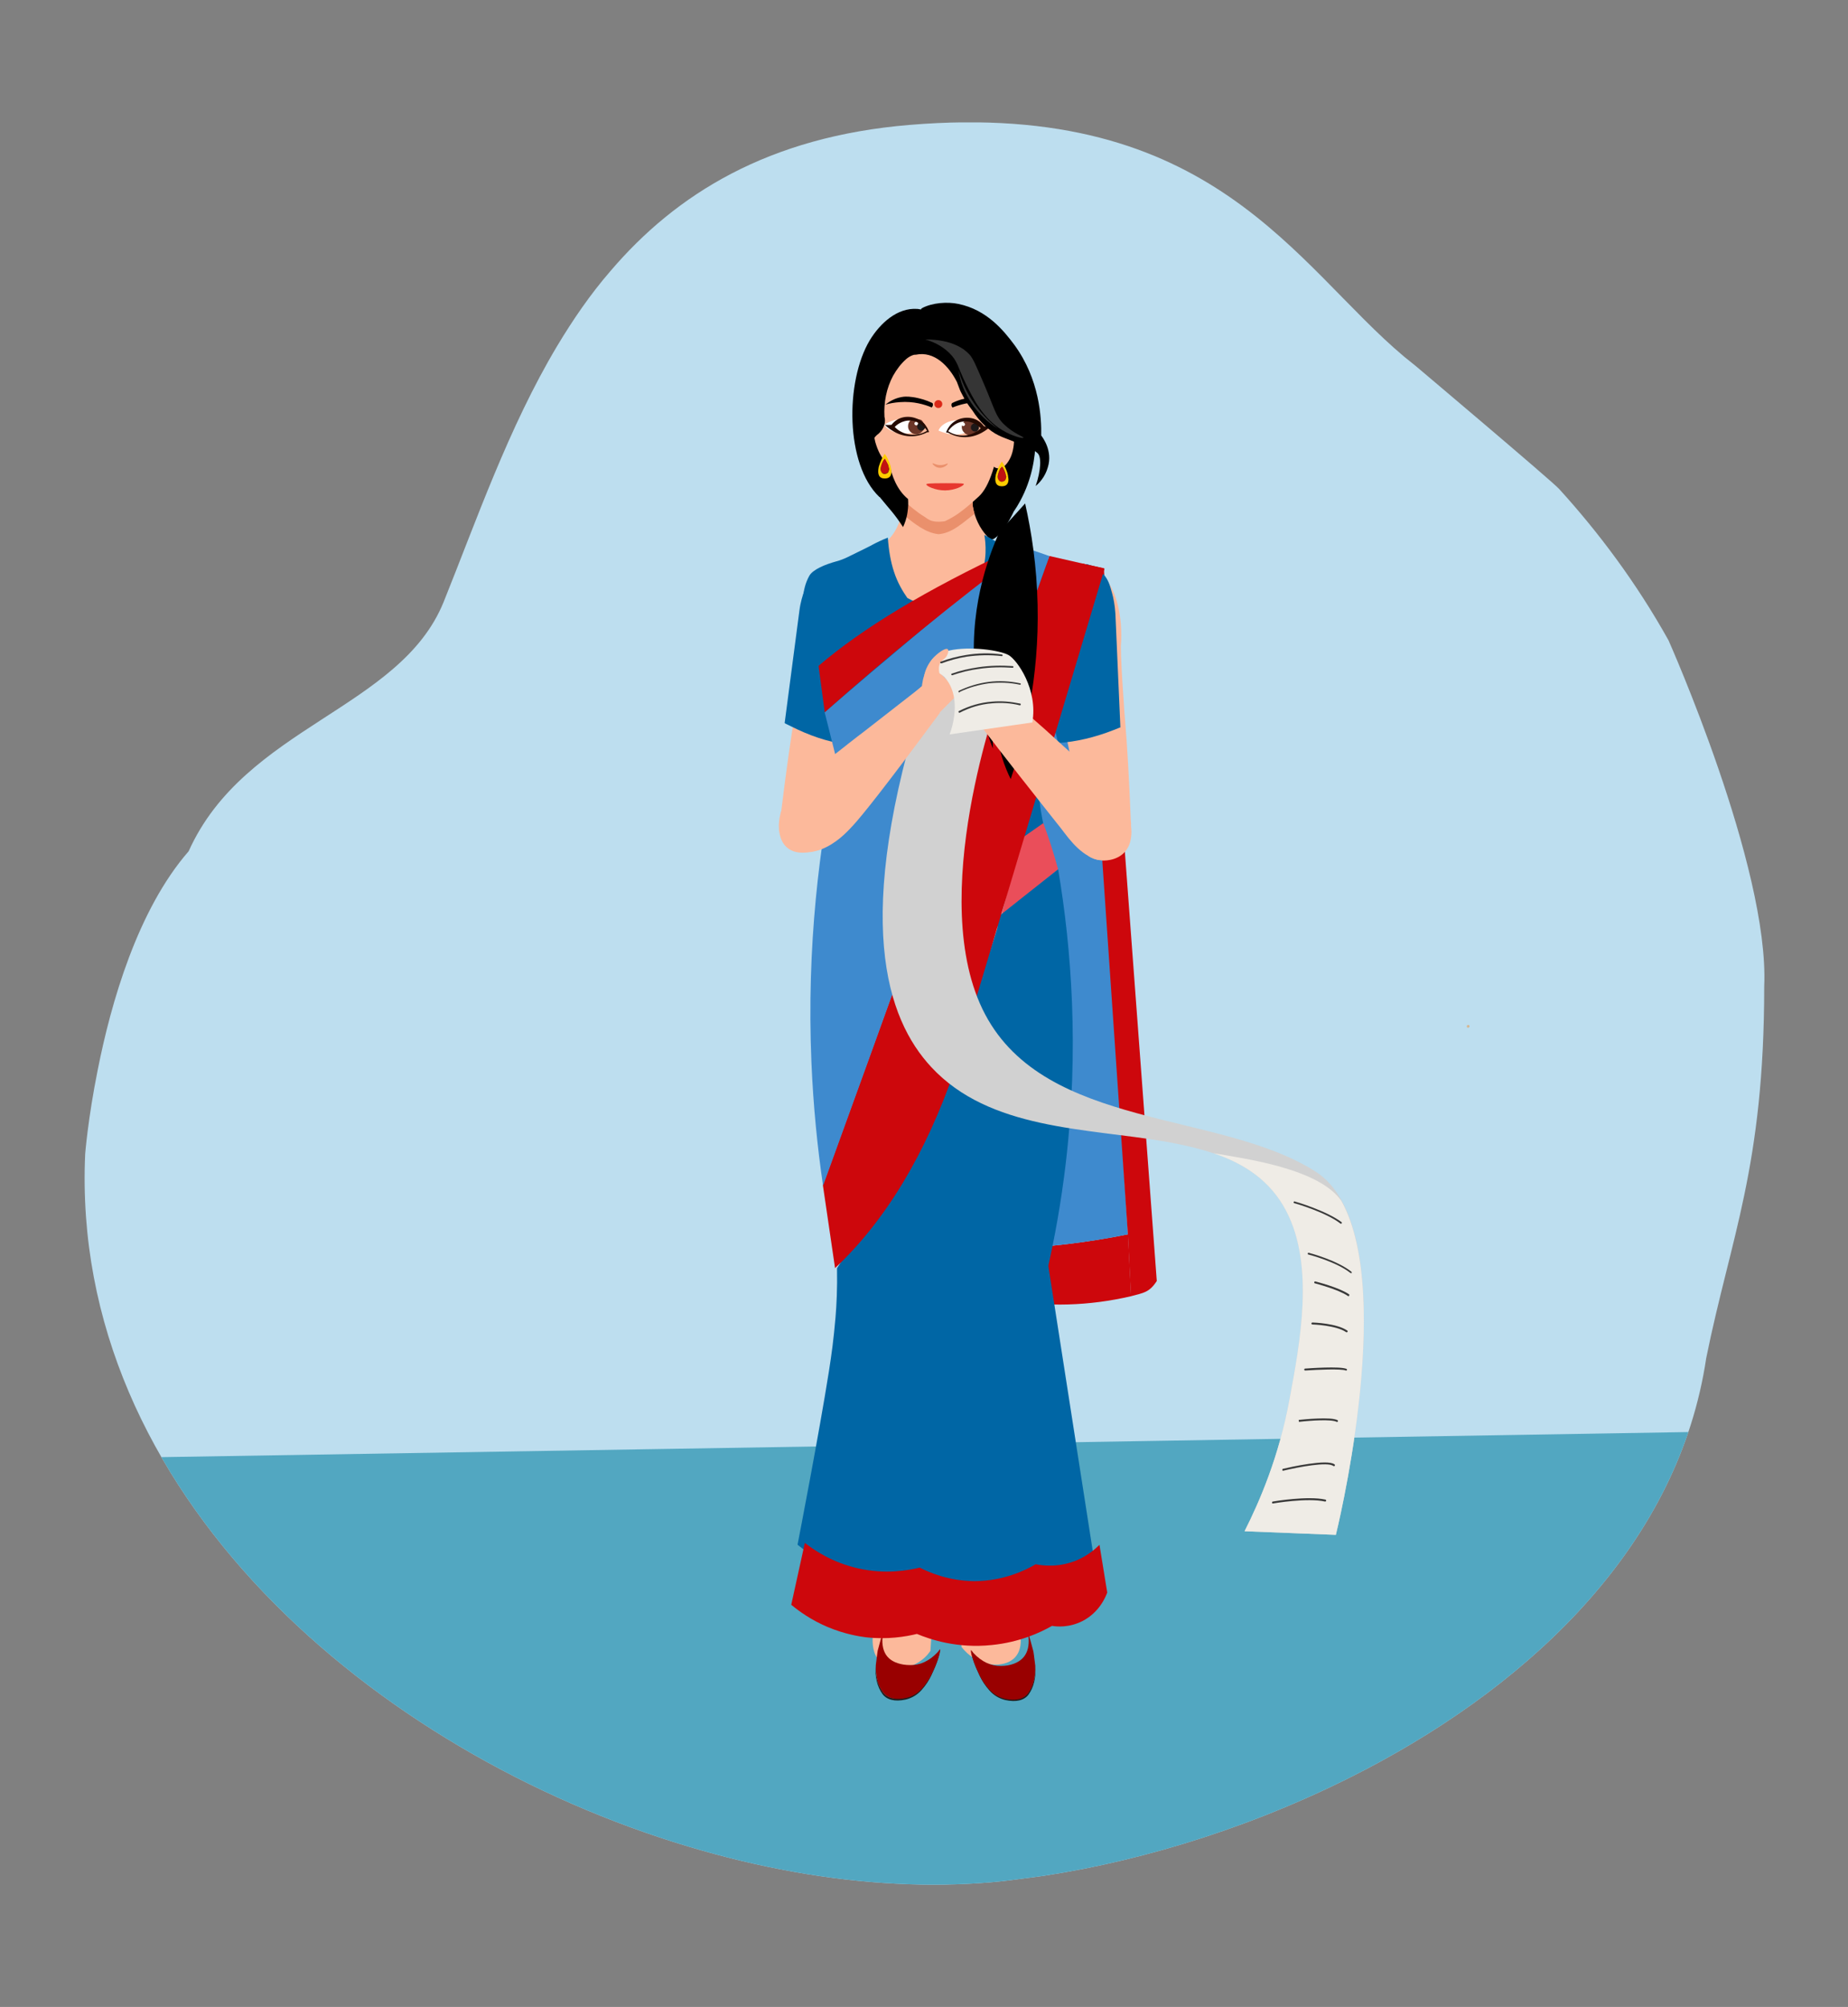 <?xml version="1.0" encoding="utf-8"?>
<!-- Generator: Adobe Illustrator 26.0.1, SVG Export Plug-In . SVG Version: 6.00 Build 0)  -->
<svg version="1.1" id="Layer_1" xmlns="http://www.w3.org/2000/svg" xmlns:xlink="http://www.w3.org/1999/xlink" x="0px" y="0px"
	 viewBox="0 0 666.1 723.1" style="enable-background:new 0 0 666.1 723.1;" xml:space="preserve">
<rect x="0" y="0" width="666.1" height="723.1" fill="#808080" stroke="none"/>
<style type="text/css">
	.st0{clip-path:url(#SVGID_00000147194140288811175040000014241356138199980191_);}
	.st1{fill:#BDDEEF;}
	.st2{fill:#D5B792;}
	.st3{clip-path:url(#SVGID_00000147194140288811175040000014241356138199980191_);fill:#52A7C1;}
	.st4{fill:#FCB99B;}
	.st5{fill:#0066A5;}
	.st6{fill:#CD070C;}
	.st7{fill:#3E8ACE;}
	.st8{fill:#1E1E1E;}
	.st9{fill:#990000;}
	.st10{fill:#526672;}
	.st11{fill:#5E271B;}
	.st12{fill:#EA906C;}
	.st13{fill:#FFFFFF;}
	.st14{fill:#6B3628;}
	.st15{fill:#1D1818;}
	.st16{fill:#250A01;}
	.st17{fill:#EF865F;}
	.st18{fill:#531CBF;}
	.st19{fill:#EA4E5A;}
	.st20{fill:#EE252A;}
	.st21{fill:#353535;}
	.st22{fill:#DB2818;}
	.st23{fill:#C21111;}
	.st24{fill:#FFCC00;}
	.st25{fill:#E7372E;}
	.st26{fill:#D1D1D1;}
	.st27{fill:#EFECE6;}
	.st28{fill:#383838;}
</style>
<g>
	<g>
		<defs>
			<path id="SVGID_1_" d="M601.4,230.7c-11.6-20.8-25.3-39-39.4-54.5c-2.6-2.9-51.8-44.4-51.8-44.4c-1.4-1.1-2.7-2.2-4.1-3.3
				C466.9,95.6,437.1,35.9,327.9,45C277,49.2,243.7,69.9,220,97.7c-7.2,8.3-13.5,17.5-19.2,27c-17.5,29.3-29.1,62.9-40.9,92.2
				c-15.7,38.7-71.7,44.8-91.9,89.8c-18.4,21.1-28,54.6-32.8,78.9c-3.5,17.4-4.5,30.2-4.5,30.2c-5.5,122.1,104.2,215.6,217.4,249.5
				c25.3,7.6,50.8,12.2,75.2,13.4c11.5,0.6,22.8,0.4,33.7-0.5c2.2-0.2,4.4-0.4,6.7-0.7c1.5-0.2,3.1-0.4,4.6-0.6
				c1.3-0.2,2.6-0.3,3.9-0.5c0.7-0.1,1.4-0.2,2.2-0.3c0.7-0.1,1.4-0.2,2.1-0.3c36.7-5.6,77.7-18.4,115.4-38.1
				c0.2-0.1,0.4-0.2,0.6-0.3c60.8-31.9,112.6-81.6,122.5-148.1c8.8-43.5,20.9-68.9,20.9-133.9C637.8,312.3,601.4,230.7,601.4,230.7z
				"/>
		</defs>
		<clipPath id="SVGID_00000171679425492566146790000001574028021474659006_">
			<use xlink:href="#SVGID_1_"  style="overflow:visible;"/>
		</clipPath>
		<g style="clip-path:url(#SVGID_00000171679425492566146790000001574028021474659006_);">
			<rect x="-113.9" y="44.1" class="st1" width="874.8" height="690.2"/>
			<g>
				<path class="st2" d="M529.7,369.8c0-0.3-0.2-0.5-0.5-0.5c-0.3,0-0.5,0.2-0.5,0.5s0.2,0.5,0.5,0.5
					C529.5,370.2,529.7,370,529.7,369.8z"/>
			</g>
		</g>
		<path style="clip-path:url(#SVGID_00000171679425492566146790000001574028021474659006_);fill:#52A7C1;" d="M630.8,515.6
			c-198.9,3.3-397.9,6.6-596.8,9.8c18.5,31.6,58.9,90.7,132.8,132.8c22.7,13,161.7,88.7,306.6,21.3
			C574.3,632.6,618.1,544.1,630.8,515.6z"/>
	</g>
	<g>
		<g>
			<path class="st4" d="M316.7,235.2l-1.6,5.3l0.2-0.6l-1,2.9c0-0.1,0.1-0.2,0.1-0.3l-1.5,5.2c-0.3,0.8-0.5,1.5-0.8,2.3
				c-0.4,1.1-1.3,3.8-2.8,8l-2.7,9.1l-9.5,31.9c-0.6,2.2-1,4.6-1.3,7c-1.5,0.5-3,0.9-4.7,1c-0.3,0-0.7,0.1-1.1,0.1l-6.3-8.1
				c-0.7-0.2-1.3-0.4-1.9-0.6c-0.5,0.9-0.8,1.3-0.9,1.2c-0.1-0.1-0.1-0.3-0.1-0.7c0,0,0,0,0,0c0.1-0.8,0.3-2.4,0.6-4.7
				c0.1-1,0.2-1.9,0.3-2.8c1.7-13.8,3.3-25,4.7-33.6c0.3-1.9,0.6-3.7,0.8-5.4c1.5-9.6,2.4-16.6,2.8-20.7c0-2.3,0.2-5,0.6-8
				c1.8-9.9,5.5-16.3,11.2-19c-1.1,2.8-0.8,5.8,1,8.9c0.8,1.4,0.7,1.4-0.2-0.2c1.2,3,4.5,6.7,9.8,11c1.7,1.5,3.1,2.5,4.1,3.2l0,0
				C317.3,229.8,317.3,232.2,316.7,235.2z"/>
			<g transform="matrix( -1.17, 0.607, 0.615, 1.143, 5173.75,644.15) ">
				<g transform="matrix( 1, 0, 0, 1, 0,0) ">
					<g>
						<g id="Symbol_1g_0_Layer0_0_FILL_00000057109628941080261120000005463913486269023935_">
							<path class="st5" d="M3112-2023.7c-1.4-2-2.8-3.4-3.9-4.4c-1.7-1.5-2.8-2.5-4.5-3.1c-2.2-0.7-4.3-0.3-5.6,0.1
								c-1.1,4.1-2.1,8.1-3.2,12.2c-0.2,1.2-0.3,1.9-0.2,1.9c-0.2,4.2-0.3,7.3-0.2,9.3l23.9,22.7c4-2.9,7.5-6.7,10.7-11.3
								c0.7-1,1.1-1.5,1.1-1.6L3112-2023.7z"/>
						</g>
					</g>
				</g>
			</g>
			<g transform="matrix( 0.338, 0, 0, 0.338, 5280.4,571.5) ">
				<g transform="matrix( 1, 0, 0, 1, 0,0) ">
					<g>
						<g id="Seragu_0_Layer0_0_FILL_00000023270344867141432240000007265865794341680019_">
							<path class="st6" d="M-14549.1-359.6l-1.3,54.4c44.7,7.8,89.4,6.5,134.1-3.9l-3.3-66
								C-14462.8-366.4-14506-361.2-14549.1-359.6z"/>
							<path class="st7" d="M-14465-1088.1c-19.1-4.4-39.7-7.4-62-9l-22.1,737.6c43.1-1.7,86.3-6.8,129.5-15.5L-14465-1088.1z"/>
							<path class="st6" d="M-14468.7-1090.2c16.3,238.4,32.7,476.8,49,715.1l3.3,66c13.4-3.6,19.5-3.9,27.5-16.2
								c-18.8-253.3-37.6-506.5-56.5-759.8C-14453.1-1086.8-14460.9-1088.5-14468.7-1090.2z"/>
						</g>
					</g>
				</g>
			</g>
			<path class="st4" d="M406.7,300.2c-0.6,0.1-1.2,0.3-1.9,0.4l-8.5,9.3c-1.4-0.2-2.8-0.7-4-1.5c0-3.1-0.3-6.1-0.8-9l-6-28.5
				l-2.8-13.4c-1.1-4.3-1.8-7.1-2.1-8.2c-0.2-0.8-0.4-1.6-0.6-2.4l-1.1-5.3c0,0.1,0.1,0.2,0.1,0.3l-0.7-3l0.2,0.6l-1.2-5.4
				c-0.3-3-0.2-5.4,0.6-7.4l0,0c1.1-0.6,2.5-1.6,4.4-2.9c5.6-3.9,9.2-7.3,10.6-10.2c-1,1.5-1.1,1.6-0.2,0.2c2-3,2.6-5.9,1.7-8.8
				c5.4,3.1,8.7,9.7,9.6,19.8c0.2,3.1,0.2,5.7,0,8c0,4.2,0.4,11.1,1.1,20.9c0.1,1.7,0.2,3.6,0.4,5.5c0.8,9.3,1.5,21.6,2.1,36.7
				l0,0.3C407.8,301.5,407.8,302.8,406.7,300.2z"/>
			<g transform="matrix( -1.17, 0.607, 0.615, 1.143, 5173.75,644.15) ">
				<g transform="matrix( 1, 0, 0, 1, 0,0) ">
					<g>
						<g id="Symbol_1g_0_Layer0_0_FILL_00000159451290585153898700000006348321512762626229_">
							<path class="st5" d="M3036.3-1982.5c-1-2.2-1.6-4.2-1.9-5.6c-0.5-2.2-0.8-3.7-0.4-5.5c0.5-2.3,1.8-3.9,2.8-4.9
								c4,1.1,8.1,2.1,12.1,3.2c1.2,0.4,1.8,0.7,1.8,0.8c3.7,1.8,6.5,3.3,8.2,4.4l7.9,32.1c-4.5,2-9.5,3.3-15.1,3.9
								c-1.2,0.1-1.9,0.2-1.9,0.2L3036.3-1982.5z"/>
						</g>
					</g>
				</g>
			</g>
			<g transform="matrix( 0.338, 0, 0, 0.338, 3290.05,391.6) ">
				<g>
					<g id="Layer4_0_MEMBER_3_FILL_00000072973777465638575080000006006975859676845745_">
						<path class="st4" d="M-8780.5,520.9v7.4c-1.6,4.8-3.7,9.5-6.2,14.2c-4,9.7-7.3,17.8-10,24.2c-2,4.2-3.6,8.4-5,12.7
							c-0.5,1-0.9,2-1.2,3.1c0,0.6,0,1.2-0.1,1.8c-0.6,4.4-1,16.8,4.7,24.8c7.7,10.9,24.6,10,27.4,9.8c14-1.1,23.1-10.3,25.8-13.3
							c1.5-1.7,2.6-3.3,3.4-4.4c0.3-3.5,0.6-7.9,0.9-12.9c0.2-4,0.7-11.9,0.6-21.9c-0.1-9.2-0.4-18.1-0.8-26.7
							c-0.2-6.3-0.4-9.9-0.4-11v-0.1h-0.1c0.2-2.9,0.2-5.9,0.1-9C-8749,508.9-8762,509.3-8780.5,520.9z"/>
					</g>
				</g>
			</g>
			<g transform="matrix( 1.206, 0.153, -0.153, 1.206, 5202.45,1176.9) ">
				<g transform="matrix( 1, 0, 0, 1, 0,0) ">
					<g>
						<g id="Duplicate_Items_Folder_1s1hoe_lft_0_Layer0_0_FILL_00000036240121617390882400000015708322180587641499_">
							<path class="st8" d="M-4044.5,43.4c1.5,1.5,3.9,1.8,7,0.7c1.8-0.7,3.2-1.8,4.3-3.4c1.1-1.6,1.8-3.1,2.3-4.6
								c1.1-3.3,1.6-5.8,1.6-7.5c-0.1,1.7-0.6,4-1.6,6.9c-0.5,1.5-1.3,3-2.3,4.6c-1.1,1.6-2.5,2.7-4.3,3.4c-3.1,1.1-5.5,0.9-7-0.7
								c-1.8-2-2.9-4.6-3.2-7.9C-4047.5,38.5-4046.4,41.4-4044.5,43.4z"/>
							<path class="st9" d="M-4046.7,25.4l-0.1,0c-0.2,1.1-0.4,2.7-0.7,4.8c-0.1,0.5-0.1,1.1-0.1,1.7c0,0.5,0,1,0,1.6l0,1.5
								c0.3,3.3,1.3,6,3.2,7.9c1.5,1.5,3.9,1.8,7,0.7c1.8-0.7,3.2-1.8,4.3-3.4c1.1-1.6,1.8-3.1,2.3-4.6c1-2.9,1.5-5.2,1.6-6.9
								c0-0.2,0-0.5-0.1-0.7c-0.2,0.3-0.4,0.7-0.6,1c-2.1,2.9-4.7,4.5-7.6,4.8c-0.7,0.1-1.4,0.1-2,0.1
								C-4044.5,33.7-4046.8,30.9-4046.7,25.4z"/>
							<path class="st10" d="M-4046.7,25.4c0-0.1,0-0.3,0-0.4c0,0.1-0.1,0.2-0.1,0.4L-4046.7,25.4z"/>
						</g>
					</g>
				</g>
			</g>
			<g transform="matrix( 0.338, 0, 0, 0.338, 3216.95,391.6) ">
				<g>
					<g id="Layer4_0_MEMBER_4_MEMBER_0_FILL_00000170966121894151644780000015951556658803862413_">
						<path class="st4" d="M-8493,524.7v0.1c0,1.1-0.1,4.7-0.4,11c-0.5,8.6-0.8,17.5-0.8,26.7c-0.1,9.2,0.1,16.5,0.6,21.9
							c0.6,5.3,0.8,8.2,0.8,8.6c0.2,0.6,0.3,1.3,0.4,2.1c0.1,0.1,0.1,0.1,0.1,0.2c0,0.2,0,0.5,0,0.7c0,0.3,0,0.6,0,1
							c0.3,0.4,0.7,0.8,1,1.2c0,0,0.9,1.1,1.8,2.1c16.5,18,36.8,15.5,36.8,15.5c4-0.5,12.5-1.6,18.3-8.6c6.2-7.5,5.3-17.2,5.2-19.4
							c-0.4-3.9-1.5-7.1-2.4-9.2c-0.3-1-0.7-2.1-1.2-3.1c-1.4-4.3-3.1-8.5-5-12.7c-2.7-6.4-6-14.5-10-24.2
							c-2.5-4.6-4.6-9.4-6.2-14.2V517c-18.5-11.6-31.5-12-38.9-1.4c0,1.5,0,3,0,4.6C-8493,521.8-8493,523.2-8493,524.7z"/>
					</g>
				</g>
			</g>
			<g transform="matrix( -1.206, 0.153, 0.153, 1.206, 5292.25,1175.25) ">
				<g transform="matrix( 1, 0, 0, 1, 0,0) ">
					<g>
						<g id="Duplicate_Items_Folder_1s1hoe_lft_0_Layer0_0_FILL_00000093136144433434537940000004378972801891938225_">
							<path class="st8" d="M3957.8-970.3c1.5,1.5,3.9,1.8,7,0.7c1.8-0.7,3.2-1.8,4.3-3.4c1.1-1.6,1.8-3.1,2.3-4.6
								c1.1-3.3,1.6-5.8,1.6-7.5c-0.1,1.7-0.6,4-1.6,6.9c-0.5,1.5-1.3,3-2.3,4.6c-1.1,1.6-2.5,2.7-4.3,3.4c-3.1,1.1-5.5,0.9-7-0.7
								c-1.8-2-2.9-4.6-3.2-7.9C3954.9-975.1,3955.9-972.3,3957.8-970.3z"/>
							<path class="st9" d="M3955.6-988.2l-0.1,0c-0.2,1.1-0.4,2.7-0.7,4.8c-0.1,0.5-0.1,1.1-0.1,1.7c0,0.5,0,1,0,1.6l0,1.5
								c0.3,3.3,1.3,6,3.2,7.9c1.5,1.5,3.9,1.8,7,0.7c1.8-0.7,3.2-1.8,4.3-3.4c1.1-1.6,1.8-3.1,2.3-4.6c1-2.9,1.5-5.2,1.6-6.9
								c0-0.2,0-0.5-0.1-0.7c-0.2,0.3-0.4,0.7-0.6,1c-2.1,2.9-4.7,4.5-7.6,4.8c-0.7,0.1-1.4,0.1-2,0.1
								C3957.9-980,3955.5-982.8,3955.6-988.2z"/>
							<path class="st10" d="M3955.6-988.2c0-0.1,0-0.3,0-0.4c0,0.1-0.1,0.2-0.1,0.4L3955.6-988.2z"/>
						</g>
					</g>
				</g>
			</g>
			<g transform="matrix( 0.338, 0, 0, 0.338, 3216.95,391.6) ">
				<g transform="matrix( 2.961, 0, 0, 2.961, -9524.95,-1159.45) ">
					<path class="st11" d="M-8401.3-128.8c-0.1,0-0.1,0-0.1-0.1l0-0.5c0-0.1,0-0.1,0.1-0.1h0c0.1,0,0.1,0,0.1,0.1l0,0.5
						C-8401.2-128.8-8401.2-128.8-8401.3-128.8L-8401.3-128.8z"/>
				</g>
			</g>
			<g transform="matrix( 1.429, 0.023, -0.023, 1.429, 5228.6,548.25) ">
				<g transform="matrix( 0.22, 0, 0, 0.22, -228.9,-225.1) ">
					<g>
						<g id="Duplicate_Items_Folder_1c2h_hair_ul_0_Layer0_0_MEMBER_0_FILL_00000168796459214597452800000016800851481342990745_">
							<path d="M-14443.4,114.8C-14443.4,114.8-14443.4,114.7-14443.4,114.8C-14443.4,114.7-14443.4,114.7-14443.4,114.8
								c2.6-3.9,5.1-8.1,7.4-12.6c13-25.1,16.2-49.7,16.4-68.2c0.1-3.5,0.2-38.4-24.7-57.4c-13.7-10.5-31.2-13.2-32.3-13.4
								c-11.9-1.6-23.7-0.6-35.3,3.2c-9.7,3.2-18.6,7.9-26.7,14.4c-0.6,0.5-1.2,1-1.8,1.5c-2.1,2-4.2,4.2-6.2,6.4
								c-11.4,12.6-20,26.6-25.6,42.2c-5.7,15.6-8.1,31.8-7.4,48.8c0.7,17,4.6,33,11.5,48c4.5,9.7,10,17.9,16.5,24.4
								c7.5,7.5,15.8,12.1,24.8,13.8c8.4,1.6,17.3,0.7,26.8-2.8c9.5-3.5,11.4-9.1,24.1-13.9c8.2-3.1,7.5-1.1,10.9-3.3
								C-14453.6,138.5-14443.4,114.8-14443.4,114.8z"/>
						</g>
					</g>
				</g>
			</g>
			<g transform="matrix( 0.338, 0, 0, 0.338, 3216.95,368.4) ">
				<g>
					<g id="Layer4_0_MEMBER_6_FILL_00000182491499225209193570000007446585603313205661_">
						<path class="st4" d="M-8383.3-456.9c-14.9,8.3-36.1,18.4-62.8,25.6c-46.2,12.5-83.9,9.9-98.3,8.4
							c-45.9-4.6-80.9-20.2-101.4-31.4c0.9-7.4,2.8-14.2,5.8-20.3c0.6-1,1.1-1.9,1.6-2.8c3.6-5.8,11-10.4,22.1-13.9
							c2.2-0.7,4.6-1.4,7.1-2c0.1-0.1,0.2-0.1,0.4-0.1h0.3c0.5-0.2,8.7-4,24.4-11.4c13.4-6.4,22.5-17.6,27.1-33.6l1.3-9.6l0.4-41.5
							l74.9,1.2v37.3c0.6,3.6,1.4,7,2.5,10.2c7.3,22.7,26,38.4,56,47c0.5,0.1,1,0.3,1.5,0.5h0.4c0.1,0,0.3,0,0.4,0.1
							c15.1,3.7,24.9,9,29.2,15.9c0.5,0.9,1,1.9,1.5,2.8C-8386.2-469.2-8384.3-463.3-8383.3-456.9z"/>
						<path class="st12" d="M-8478.3-542.3c-1-3.2-1.4-5.1-2-8.7v-37.3l-74.9-1.2l-0.4,41.5l-0.7,5.3c14.9,11.7,25.5,20.6,39.6,22.2
							C-8501.8-521.8-8491.2-532.5-8478.3-542.3z"/>
					</g>
				</g>
			</g>
			<g transform="matrix( -0.36, 0, 0, 0.36, 7402.85,360) ">
				<g>
					<g id="Layer4_0_MEMBER_7_MEMBER_0_MEMBER_0_FILL_00000031206098093043648880000002275271677849694880_">
						<path class="st4" d="M19685.4-578.3c-3.3-0.6-6.6,1.2-9.7,5.2c-3.1,4-5.2,9.2-6.2,15.5c-1.1,6.3-0.8,11.8,0.8,16.7
							c1.6,4.8,4.1,7.5,7.5,8.1c3.4,0.6,6.6-1.1,9.7-5.1c3.1-4,5.3-9.2,6.3-15.5c1.1-6.3,0.8-11.8-0.8-16.7
							C19691.3-575.1,19688.8-577.8,19685.4-578.3z"/>
					</g>
				</g>
			</g>
			<g transform="matrix( 0.36, 0, 0, 0.36, 3083.15,360.9) ">
				<g>
					<g id="Layer4_0_MEMBER_7_MEMBER_1_MEMBER_0_MEMBER_0_FILL_00000139987681899753879380000017759345989452479156_">
						<path class="st4" d="M-7558.1-579.3c-3.3-0.6-6.6,1.2-9.7,5.2c-3.1,4-5.2,9.2-6.2,15.5c-1.1,6.3-0.8,11.8,0.8,16.7
							c1.6,4.8,4.1,7.5,7.5,8.1c3.4,0.6,6.6-1.1,9.7-5.1c3.1-4,5.3-9.2,6.3-15.5c1.1-6.3,0.8-11.8-0.8-16.7
							C-7552.2-576-7554.7-578.7-7558.1-579.3z"/>
					</g>
				</g>
			</g>
			<g transform="matrix( 0.338, 0, 0, 0.338, 3216.95,368.4) ">
				<g>
					<g id="Layer4_0_MEMBER_7_MEMBER_2_FILL_00000141413077391253739840000017260687647600746881_">
						<path class="st4" d="M-8560.9-738.8c-27.5,21.5-37.3,64.1-21.7,104.5c4.6,38.7,12.5,63.2,23.7,73.5
							c11.1,10.3,20.1,17.5,27,21.6c1.7,1,4.6,3.8,9.1,4.8c2.7,0.6,5.5,0.6,6.6,0.6c2.6,0,4.8-0.3,6.4-0.6c2.6-1.2,5.6-2.8,9-4.8
							c6.9-4.1,16-11.3,27.1-21.6c11.1-10.3,19.2-35,24.5-74c13.8-40.5,7.8-81.2-16.2-102.7c-12.9-11.5-28.4-15.2-32.4-16
							C-8522.7-758.8-8546.4-750.1-8560.9-738.8z"/>
					</g>
				</g>
				<g>
					<g transform="matrix( 0.338, 0, 0, 0.338, 3216.95,368.4) ">
						<g>
							<g id="Layer4_0_MEMBER_10_FILL_00000115486254604220819030000006021088262948976571_">
								<path class="st13" d="M-34838.4-2947.9c2.4,0.4,4.7,0.7,6.8,0.9c6.8,0.6,13.8,0.5,20.9-0.5c4.2-0.4,8.5-1.1,12.8-2.1
									c9.1-1.9,17.8-4.6,26-7.9c-4-11.6-13.8-21-29.4-28.1c-2.9-1.1-5.9-2.2-8.8-3.1c-10-2.9-20.1-4-30.2-3.3
									c-10.5,0.9-21.1,3.9-31.8,8.9c-7.4,3.2-12.1,6.7-14,10.3c4.8,6,11.9,11.4,21.2,16.3
									C-34856.5-2952.4-34847.6-2949.4-34838.4-2947.9z"/>
							</g>
						</g>
					</g>
					<g>
						<g transform="matrix( 1.082, -0.017, 0.017, 1.082, 5226.3,494.1) ">
							<g transform="matrix( 1, 0, 0, 1, 0,0) ">
								<g>
									<g id="Duplicate_Items_Folder_ch3eye_ball_0_Layer0_0_FILL_00000088126009880697032090000002241888206660202914_">
										<path class="st14" d="M-12696-1243.5c0,2.1-0.9,4-2.5,5.4c-1.6,1.6-3.5,2.4-5.7,2.3c-2.2,0-4-0.9-5.6-2.5
											c-1.5-1.5-2.3-3.4-2.2-5.5c0-2.2,0.8-4.1,2.4-5.7c0.8-0.7,1.6-1.3,2.5-1.7l0.3,0c2.6,0.1,5.3,0.5,7.9,1.4c0,0,0,0,0,0
											c0.2,0.1,0.3,0.3,0.5,0.5C-12696.8-1247.7-12696-1245.7-12696-1243.5z"/>
									</g>
								</g>
							</g>
							<g transform="matrix( 1.2, 0, 0, 1.2, -268.9,-88.45) ">
								<g>
									
										<g id="Duplicate_Items_Folder_ch3eye_ball_0_Layer0_0_MEMBER_0_MEMBER_0_FILL_00000129911081121323254930000006952770704950628789_">
										<path class="st15" d="M-10358.4-965.7c-1,0-1.8,0.3-2.5,0.9c-0.6,0.7-0.9,1.5-0.9,2.4s0.3,1.7,0.9,2.3
											c0.7,0.7,1.5,1.1,2.4,1.1c1,0,1.7-0.3,2.3-1c0.7-0.6,1.1-1.4,1.1-2.3c0-1-0.3-1.8-1-2.5
											C-10356.7-965.4-10357.4-965.7-10358.4-965.7z"/>
									</g>
								</g>
							</g>
							<g transform="matrix( 1.501, 0, 0, 1.501, -7.4,7.4) ">
								<g>
									
										<g id="Duplicate_Items_Folder_ch3eye_ball_0_Layer0_0_MEMBER_0_MEMBER_1_FILL_00000044175460841759648830000017329947107780688003_">
										<path class="st13" d="M-8458-834.4c0.2-0.2,0.4-0.4,0.4-0.8c0-0.3-0.1-0.6-0.3-0.8c-0.2-0.2-0.4-0.4-0.8-0.4
											c-0.3,0-0.6,0.1-0.8,0.3c-0.2,0.2-0.4,0.5-0.4,0.8c0,0.4,0.1,0.6,0.3,0.8c0.2,0.2,0.5,0.4,0.8,0.4
											C-8458.5-834-8458.2-834.1-8458-834.4z"/>
									</g>
								</g>
							</g>
						</g>
						<path class="st16" d="M-8574-637.1c2.3,2.3,13.4,12.9,29.6,12.2c6.9-0.3,12.3-2.5,15.7-4.3c1,0.3,2.2,0,1.5-1.2l0-0.1l-0.1,0
							c-0.1-0.1-0.1-0.2-0.1-0.3c-1.8-4.7-4.5-7.5-6.1-8.9c-7.2-6.4-18.7-7.9-27-3.1c-3.1,1.8-5.2,4.1-6.4,5.7c0,0-0.1,0-0.1,0
							C-8569.2-636.9-8571.6-636.8-8574-637.1z M-8563.5-634.8c0.8-0.9,7.5-7.7,17.7-6.8c11,1,16.4,10.1,16.8,10.9
							c-2,1.2-9.7,5.6-19.8,3.7C-8556.7-628.4-8561.7-632.9-8563.5-634.8z"/>
					</g>
				</g>
				<g>
					<g transform="matrix( 0.338, 0, 0, 0.338, 3216.95,368.4) ">
						<g>
							<g id="Layer4_0_MEMBER_10_FILL_00000080205460547287938600000012835497781249111957_">
								<path class="st13" d="M-34648.9-2945c-2.5,0.3-4.7,0.6-6.8,0.7c-6.8,0.4-13.8,0.1-20.9-1.1c-4.2-0.5-8.4-1.4-12.8-2.5
									c-9-2.2-17.6-5.1-25.8-8.7c4.4-11.5,14.4-20.5,30.2-27.2c2.9-1,5.9-2,8.9-2.8c10.1-2.6,20.2-3.4,30.3-2.4
									c10.4,1.2,20.9,4.5,31.5,9.9c7.3,3.5,11.9,7,13.7,10.7c-5,5.8-12.2,11-21.6,15.6
									C-34630.7-2948.9-34639.6-2946.2-34648.9-2945z"/>
							</g>
						</g>
					</g>
					<g>
						<g transform="matrix( 1.082, -0.017, 0.017, 1.082, 5226.3,494.1) ">
							<g transform="matrix( 1, 0, 0, 1, 0,0) ">
								<g>
									<g id="Duplicate_Items_Folder_ch3eye_ball_0_Layer0_0_FILL_00000061429281392686588350000003333031567397600915_">
										<path class="st14" d="M-12659.1-1242.4c-0.1,2.1,0.6,4,2.2,5.6c1.5,1.7,3.3,2.6,5.5,2.7c2.2,0.1,4.1-0.6,5.8-2.1
											c1.6-1.4,2.5-3.2,2.6-5.4c0.1-2.2-0.6-4.1-2.1-5.8c-0.7-0.8-1.6-1.4-2.4-1.8l-0.3,0c-2.6-0.1-5.3,0.2-8,0.9c0,0,0,0,0,0
											c-0.2,0.1-0.4,0.3-0.5,0.4C-12658.2-1246.4-12659-1244.6-12659.1-1242.4z"/>
									</g>
								</g>
							</g>
							<g transform="matrix( 1.2, 0, 0, 1.2, -268.9,-88.45) ">
								<g>
									
										<g id="Duplicate_Items_Folder_ch3eye_ball_0_Layer0_0_MEMBER_0_MEMBER_0_FILL_00000107556454272720912280000010587887893363929234_">
										<path class="st15" d="M-10314.2-964.3c0.9,0,1.8,0.4,2.4,1c0.6,0.7,0.8,1.6,0.8,2.5c0,0.9-0.4,1.7-1,2.3
											c-0.7,0.7-1.6,1-2.5,0.9c-0.9,0-1.7-0.4-2.3-1.1c-0.7-0.6-1-1.4-0.9-2.4c0-0.9,0.4-1.8,1.2-2.4
											C-10315.9-964.1-10315.2-964.4-10314.2-964.3z"/>
									</g>
								</g>
							</g>
							<g transform="matrix( 1.501, 0, 0, 1.501, -7.4,7.4) ">
								<g>
									
										<g id="Duplicate_Items_Folder_ch3eye_ball_0_Layer0_0_MEMBER_0_MEMBER_1_FILL_00000140701239392319017720000006495648512722167229_">
										<path class="st13" d="M-8428.7-833.5c-0.2-0.2-0.3-0.5-0.3-0.8c0-0.3,0.1-0.6,0.4-0.8c0.2-0.2,0.5-0.3,0.8-0.3
											c0.3,0,0.6,0.1,0.8,0.4s0.3,0.5,0.3,0.8c0,0.4-0.1,0.6-0.4,0.8c-0.2,0.2-0.5,0.3-0.8,0.3
											C-8428.2-833.1-8428.5-833.2-8428.7-833.5z"/>
									</g>
								</g>
							</g>
						</g>
						<path class="st16" d="M-8468.3-635.6C-8468.3-635.7-8468.3-635.7-8468.3-635.6c-1.3-1.7-3.2-4.1-6.3-5.9
							c-8.2-5-19.7-3.9-27.1,2.3c-1.7,1.4-4.4,4.1-6.4,8.7c0,0.1,0,0.2-0.1,0.3l-0.1,0l0,0.1c-0.7,1.2,0.4,1.6,1.5,1.3
							c3.3,1.9,8.7,4.3,15.5,4.8c16.2,1.2,27.6-9.1,29.9-11.3C-8463.8-635.1-8466.1-635.3-8468.3-635.6z M-8486.8-626
							c-10.2,1.6-17.8-3-19.7-4.3c0.5-0.8,6.2-9.7,17.2-10.4c10.2-0.6,16.7,6.4,17.5,7.3C-8473.8-631.6-8478.9-627.2-8486.8-626z"/>
					</g>
				</g>
			</g>
			<g transform="matrix( 0.338, 0, 0, 0.338, 3216.95,368.4) ">
				<g>
					<g id="Layer4_0_MEMBER_8_FILL_00000052096259251993085480000002912345119552913040_">
						<path class="st12" d="M-8518.4-591.8c0.5,0.2,2.2,0.7,4.3,0.5c4.3-0.5,7.6-3.9,7.2-4.5c-0.3-0.6-3.5,1.9-8.6,1.6
							c-4.5-0.2-7.2-2.4-7.6-1.8C-8523.5-595.4-8521.3-592.9-8518.4-591.8z"/>
					</g>
				</g>
			</g>
			<g transform="matrix( 0.338, 0, 0, 0.338, 3216.95,368.4) ">
				<g>
					<g id="Layer4_0_MEMBER_10_MEMBER_1_FILL_00000045590755791645066550000015066016617370963110_">
						<path class="st17" d="M-8528.8-630.7L-8528.8-630.7l-0.1-0.1v0.1c0,0.1,0,0.1,0.1,0.2
							C-8528.8-630.6-8528.8-630.6-8528.8-630.7z"/>
					</g>
				</g>
			</g>
			<g transform="matrix( 1.121, -0.013, 0.017, 1.078, 4974.4,418.95) ">
				<g>
					<g id="Layer4_0_MEMBER_10_MEMBER_2_FILL_00000097487867363057855850000004899123807117384886_">
						<path d="M-4133.3-302.3c0,0,0.5-0.5,0.4-1.1c0-0.2-0.1-0.3-0.2-0.4c-2.2-1.1-4.1-1.6-5.5-1.9c-1.3-0.2-2.6-0.5-4.3-0.2
							c-2.4,0.4-4.2,1.6-5.3,2.5c1.3-0.4,2.9-0.7,4.7-0.8C-4139.1-304.5-4135.5-303.3-4133.3-302.3z"/>
					</g>
				</g>
			</g>
			<g transform="matrix( 1.121, -0.013, 0.017, 1.078, 4974.4,418.95) ">
				<g>
					<g id="Layer4_0_MEMBER_10_MEMBER_2_FILL_00000163045465076729111620000015177258051701843096_">
						<path d="M-4126.6-302.2c0,0-0.5-0.5-0.3-1.1c0-0.2,0.1-0.3,0.2-0.4c2.2-1.1,4.2-1.5,5.5-1.7c1.3-0.2,2.6-0.4,4.3-0.1
							c2.4,0.4,4.1,1.7,5.2,2.6c-1.3-0.4-2.9-0.8-4.7-0.9C-4120.8-304.2-4124.4-303.1-4126.6-302.2z"/>
					</g>
				</g>
			</g>
			<g transform="matrix( 0.338, 0, 0, 0.344, 3216.95,364.85) ">
				<g>
					<g id="Layer4_0_MEMBER_13_MEMBER_0_FILL_00000009574535572108070270000010935280662038271126_">
						<path class="st18" d="M-8643.5-355.4c-0.4-0.6-0.8-1.2-1.1-1.7c5.1,10.3,11.2,21.2,18.3,32.7c1.6,3.6,3.2,7.3,4.7,10.9
							c15.3,25,46.8,32.7,94.5,23.1c51.1,16.6,89.2,9.7,114.3-20.5c1.7-4.5,3.6-9,5.5-13.6c4.3-6.9,8.3-13.6,11.8-20.1
							c-0.5,0.6-1,1.2-1.6,1.8c-9,9.5-19.9,15.9-32.5,19.2c-13.8,3.7-32.5,3.5-56-0.6c-20.3-3-28.8-4.3-25.5-4.1
							c-7.5-0.7-18.4-0.8-32.8-0.4c-14.6,0.4-26.9,1.1-36.9,2.1c-9.9,1-19.3,0.2-27.9-2.2C-8623-332.6-8634.6-341.5-8643.5-355.4
							 M-8517.3-329.5c-0.2,0-0.3,0-0.3,0l0.1,0c0.6,0.1,1.3,0.1,2,0.2c0.1,0,0.3,0,0.5,0c-0.5-0.1-1-0.2-1.6-0.3
							c-0.1,0-0.2,0-0.2,0C-8517-329.5-8517.1-329.5-8517.3-329.5z"/>
						<path class="st5" d="M-8440.7-486.1c-0.4-0.2-1-0.6-1.9-1c-4.4-2.3-7.7-3.8-8.5-4.2c-2.6-1.2-7.4-3.7-16.8-9.1
							c1.5,8.5,3.5,26.4-4.8,46.2c-4.2,10-9.7,17.5-14.2,22.7c-6.3,2.7-19.7,7.4-36.8,5.5c-11.8-1.3-20.9-5.3-26.3-8.3
							c-4.6-6.5-10.4-15.7-14.3-27.6c-3.5-10.5-5.6-22.4-6.5-35.6c-5.8,2.2-11.6,4.9-17.3,7.9c2.6-1.1-15.1,7.5-25.4,12.4
							c-4,1.9-8.1,3.5-12.4,4.6c-11.5,3.1-24.8,8.4-28.6,15c-16.8,29.1,0.7,73.9,10.9,102c16.3,44.7,29.2,111.5,12.7,207.1
							c13.1,6.7,62.5,30,125.3,16.1c58.2-12.9,91.6-49.8,101.4-61.6c-10.4-45.7-6.7-80.1-1.3-103.2c5.9-25.2,12.9-33,24.4-77.6
							c15.5-60.1,10.2-75,2.6-82.8c-3.3-3.3-13.4-7.6-33.4-16C-8421.7-477.6-8431.3-481.1-8440.7-486.1z M-8517.6-329.5
							c0.8,0,1.8,0.1,2.6,0.3C-8515.9-329.3-8516.8-329.3-8517.6-329.5z"/>
					</g>
				</g>
			</g>
			<g transform="matrix( 0.338, 0, 0, 0.344, 3216.95,364.85) ">
				<g>
					<g id="Layer4_0_MEMBER_13_MEMBER_1_FILL_00000112597446807697830850000018285859647692944543_">
						<path class="st5" d="M-8350.8,573.3c-5.5,2.6-13.3,6.3-22.9,10.3c-24.1,10.1-57.1,23.9-95.4,29.1c-14,1.9-61.9,7.1-118.5-12.1
							c-36.7-12.4-63.2-30.4-79.5-43.3c1.6-8.1,22.7-114.9,33.4-181.3c3-18.9,5-33.1,7.1-56.9c1.1-12.9,2-30.3,1.6-51.4
							c32.7-50,67.1-108.9,99.4-176.9c32.5-68.3,56.7-132.3,74.8-189.2c13.9,101.4,27.8,202.8,41.7,304.2
							C-8389.7,328.3-8370.3,450.8-8350.8,573.3z"/>
						<path class="st19" d="M-8389.2-150.1c-2.3-8.4-5-17.1-7.9-26.1c-2.6-7.7-5.2-15.2-7.9-22.3c-7.8,5.3-15.5,10.7-23.3,16
							c-7.1,26.6-14.2,53.1-21.2,79.7C-8429.5-118.5-8409.3-134.3-8389.2-150.1z"/>
						<g>
							<path class="st20" d="M-8426.3-480.5c0.3-0.6,0.6-1.2,1-1.8v0c0-0.1,0.1-0.2,0.1-0.3c0,0,0,0,0-0.1l0,0
								c-0.7,1-1.5,1.9-2.2,2.9c0.6-0.8,1.3-1.6,1.9-2.3C-8425.7-481.6-8426-481.1-8426.3-480.5z"/>
							<path class="st5" d="M-8389.2-150.1c-22,17.1-44,34.2-66,51.2c18,123.5,36.1,246.9,54.1,370.4c8.2-35.2,15.2-73.4,20.1-114.4
								C-8366.8,38.1-8374.9-66.8-8389.2-150.1z"/>
						</g>
					</g>
				</g>
			</g>
			<g transform="matrix( 0.338, 0, 0, 0.344, 3216.95,364.85) ">
				<g>
					<g id="Layer4_0_MEMBER_13_MEMBER_1_MEMBER_4_FILL_00000094587113864122483940000001307600054232162696_">
						<path class="st6" d="M-8339.7-465.1c-19.6-4.4-39.3-8.8-58.9-13.2c-17.8,49.1-35.6,98.2-53.5,147.2
							c-62.2,170.8-124.8,341.3-188,511.7c4.3,29,8.6,58,13,87c53.9-49.9,96.5-119.3,127.8-208.2
							C-8446.1-115.4-8392.9-290.2-8339.7-465.1z"/>
						<path class="st7" d="M-8427-487.9c-35.8,28.4-71.8,57.5-108.1,87.3c-35,28.8-69.4,57.4-103.1,86l10.7,41.9l2.4,9.5
							c-18.7,86.6-32.4,193.5-27.2,315.3c2,46.1,6.4,89.2,12.4,129.2c63.1-170.6,125.7-341.4,187.9-512.3
							c17.9-49.1,35.7-98.2,53.5-147.2C-8408-481.5-8417.5-484.7-8427-487.9z"/>
						<path class="st6" d="M-8427.9-483l-11.7-1.4c-89.8,41.3-158.2,81.7-205.1,121.2l6.6,48.6
							C-8570.8-373.2-8500.7-429.3-8427.9-483z"/>
					</g>
				</g>
			</g>
			<g>
				<path d="M375.3,156.9c0.1-6.2-0.5-20.2-9.8-32.8c-3.6-4.8-9.7-12.5-20.1-14.6c-3.8-0.8-9.4-0.5-13.2,1.6c0,0-0.1,0.1-0.1,0.1
					c0,0.1-0.1,0.2-0.1,0.3c-0.4-0.1-0.9-0.1-1.3-0.2c0,0,0,0-0.1,0c-7.2-0.5-13.4,5.2-17.1,11.3c-8.9,14.9-8.8,44.7,3.4,56.4
					c0,0,0.1,0.1,0.2,0.1c3.7,4.6,5,5.6,8.4,10.8c0.6-1.3,1.3-3.1,1.6-5.3c0.3-1.9,0.3-3.5,0.2-4.8c-4-3.2-6-8.7-6.6-12.4
					c-0.1,0-0.3-0.1-0.5-0.2c-0.3-0.2-0.6-0.4-0.9-0.7c-1.7-1.7-2.9-4.1-3.8-7.2c-0.1-0.6-0.3-1.1-0.3-1.6c0.2-0.3,0.5-0.6,0.8-0.9
					c2-1.4,3.5-4,2.8-6.6c-0.3-5.2,0.7-10.3,3.1-14.8c1.3-2.3,2.8-4.3,4.7-6c0.8-0.7,1.7-1.2,2.6-1.5c0.3-0.1,0.6-0.1,0.9-0.1
					c6.7-1.4,11.9,4.1,14.8,9.8l1.1,2.9c0.1,0.4,1.6,3.1,1.8,3.5l0,0l0,0.1l0.5,0.7c0.4,0.6,0.7,1.1,1,1.5l1.2,1.6
					c2.4,3.8,5.9,7.3,9.5,9c1,0.5,2.6,1.1,3.9,1.6l3.3,1.3c0.3,0.1,0.6,0.2,0.8,0.3l1.6,0.4h0c0.1,0,0.2,0.1,0.2,0.1
					c2.3,1.2,3.9,2.4,4.1,2.6c1.6,1.3,1.3,6.3-0.6,11.9c1-0.8,3.4-3.1,4.4-6.8C379.5,162.4,375.8,157.6,375.3,156.9z"/>
			</g>
			<g>
				<g transform="matrix( 0.338, 0, 0, 0.338, 3216.95,368.4) ">
					<g>
						<g id="Layer4_0_MEMBER_14_MEMBER_0_MEMBER_2_FILL_00000156547979744360838460000007649052433223450001_">
							<path class="st21" d="M-8495.4-695.5c3.1,24.3,19.1,48.3,41.9,62.5C-8474-649.3-8489.2-671.7-8495.4-695.5
								C-8495.4-695.6-8495.4-695.6-8495.4-695.5z"/>
						</g>
					</g>
				</g>
			</g>
			<g transform="matrix( 0.338, 0, 0, 0.338, 3217.2,368.05) ">
				<g>
					<g id="Layer4_0_MEMBER_15_FILL_00000096061309536705187040000017679064430942682557_">
						<path class="st22" d="M-8520.7-661.2c-0.8,0.8-1.2,1.8-1.2,3s0.4,2.2,1.2,3c0.8,0.8,1.8,1.2,3,1.2s2.2-0.4,3-1.2
							c0.8-0.8,1.2-1.8,1.2-3s-0.4-2.2-1.2-3c-0.8-0.8-1.8-1.2-3-1.2S-8519.8-662-8520.7-661.2z"/>
					</g>
				</g>
			</g>
			<g>
				<path class="st23" d="M320.4,169c0,0.6-0.2,1-0.5,1.3c-0.6,0.6-1.7,0.5-2.2-0.2c-0.2-0.3-0.3-0.7-0.3-1.1c0-0.1,0-0.2,0-0.3
					c0.2-1.2,0.7-2.4,1.5-3.6c0,0,0,0,0,0c0.8,1.2,1.3,2.3,1.5,3.5C320.4,168.7,320.4,168.9,320.4,169z"/>
				<path class="st24" d="M321.1,168.4c-0.1-0.3-0.1-0.5-0.2-0.8c-0.5-1.5-1.1-2.9-2-4.1c-0.9,1.4-1.6,2.8-2.1,4.5
					c0,0.1-0.1,0.3-0.1,0.4c-0.5,2.6,0.2,4,2.2,4c1.6,0,2.4-0.8,2.4-2.5C321.3,169.4,321.2,168.9,321.1,168.4z M320.1,170.2
					c-0.6,0.7-1.8,0.8-2.3,0c0,0,0,0,0,0c-0.4-0.5-0.4-1-0.4-1.2c0-0.1,0-0.2,0-0.3c0.2-1.2,0.7-2.4,1.5-3.6l0-0.2v0.2c0,0,0,0,0,0
					c0.8,1.2,1.3,2.3,1.5,3.5c0,0.1,0.1,0.3,0.1,0.4C320.4,169.5,320.3,169.9,320.1,170.2z"/>
			</g>
			<g>
				<path class="st23" d="M362.6,171.9c0,0.6-0.2,1-0.5,1.3c-0.6,0.6-1.7,0.5-2.2-0.2c-0.2-0.3-0.3-0.7-0.3-1.1c0-0.1,0-0.2,0-0.3
					c0.2-1.2,0.7-2.4,1.5-3.6c0,0,0,0,0,0c0.8,1.2,1.3,2.3,1.5,3.5C362.6,171.6,362.6,171.7,362.6,171.9z"/>
				<path class="st24" d="M363.3,171.2c-0.1-0.3-0.1-0.5-0.2-0.8c-0.5-1.5-1.1-2.9-2-4.1c-0.9,1.4-1.6,2.8-2.1,4.5
					c0,0.1-0.1,0.3-0.1,0.4c-0.5,2.6,0.2,4,2.2,4c1.6,0,2.4-0.8,2.4-2.5C363.4,172.2,363.4,171.8,363.3,171.2z M362.3,173
					c-0.6,0.7-1.8,0.8-2.3,0c0,0,0,0,0,0c-0.4-0.5-0.4-1-0.4-1.2c0-0.1,0-0.2,0-0.3c0.2-1.2,0.7-2.4,1.5-3.6l0-0.2v0.2c0,0,0,0,0,0
					c0.8,1.2,1.3,2.3,1.5,3.5c0,0.1,0.1,0.3,0.1,0.4C362.6,172.3,362.5,172.7,362.3,173z"/>
			</g>
			<path d="M369.5,181.4c2.3,10.2,4.2,22.5,4.5,36.5c0.6,26.3-4.7,48-9.7,62.8c-2-4-4.6-10.6-5.3-19.1c-0.6-7,0.4-12.8,1.3-16.8
				c-1.3,5.2-2.3,11.4-2.5,18.4c0,2.3,0,4.4,0.1,6.5c-2.6-6.6-5.1-15.1-6.3-25.1c-2.7-24.1,4.3-43.4,8.8-53.3
				C363.6,188,366.5,184.7,369.5,181.4z"/>
			<path class="st6" d="M331.5,564.8c-4.1,1-12.3,2.5-22.1,0.3c-9.4-2.1-16-6.6-19.3-9.2c-1.6,7.4-3.3,14.9-4.9,22.3
				c2.9,2.4,7.2,5.5,13.1,8c6.2,2.6,11.4,3.4,13.7,3.7c7.9,0.9,14.4-0.2,18.5-1.2c4.8,2,14.5,5.3,27,4c10-1,17.5-4.5,21.7-6.9
				c1.7,0.3,6.1,0.7,10.9-1.7c6.3-3.2,8.5-9,9-10.3c-0.9-5.7-1.9-11.5-2.8-17.2c-1.6,1.6-4.2,3.8-7.8,5.4
				c-6.6,2.9-12.7,2.1-15.2,1.6c-3.4,2-11.3,6-22,6.1C342,569.6,335,566.6,331.5,564.8z"/>
			<g transform="matrix( 1, 0, 0, 1, 0,0) ">
				<g>
					<g id="Layer5_48_MEMBER_2_FILL_00000101097704803377624920000015501696072383028897_">
						<path class="st25" d="M340.9,174.1c-6.6,0-6.9,0.2-7,0.4c-0.1,0.6,3.2,2.2,6.7,2.2c3.6,0,6.9-1.7,6.8-2.3
							C347.4,174.2,347,174.1,340.9,174.1z"/>
					</g>
				</g>
			</g>
			<path class="st21" d="M333.5,122.3c2.4,0.7,5.7,2,8.6,4.8c3.1,3,3.1,5.1,5.9,10.9c2.8,5.7,6.4,12.9,13.3,17
				c3.6,2.2,7.5,3.1,7.6,2.7c0.2-0.3-3.6-1.5-7-4.8c-3.1-3-3.3-5.4-7.3-14.7c-2.6-6-3.8-9-5.1-10.4
				C347.7,125.8,343.3,122.3,333.5,122.3z"/>
		</g>
	</g>
	<g>
		<g>
			<g>
				<path class="st26" d="M481.5,553c-11-0.4-21.9-0.9-32.9-1.3c5.4-10.7,12.4-26.8,16.2-47.5c3.8-20.5,9.1-48.2-1.2-67.9
					c-5.7-10.9-15-17-26.2-20.8c0,0-0.1,0-0.1,0c-5.4-1.8-11.2-3.1-17.3-4.2c-28.7-4.9-63.3-4.2-84.3-26.8
					c-16.2-17.4-28.6-53.1-2.3-135.3h27.3c0,0-27.6,74.8-5.6,116.3C377.1,407,439.4,400.1,474,422c4,2.5,7.1,6.1,9.6,10.6
					C502.8,467.4,481.5,553,481.5,553z"/>
				<path class="st4" d="M326.1,252.7c2.1-1.8,4.1-3.7,6.2-5.5c0,0,0.4-4.1,1.7-5.5c1.3-1.4,2.2-2,2.2-2l9.6,9.9l-10.7,10.7
					C332.1,257.8,329.1,255.2,326.1,252.7z"/>
				<path class="st4" d="M338.8,256.8c-19.8,26.8-28,37-31.4,40.7c-0.1,0.1-0.2,0.2-0.3,0.3c-1.9,2.1-5.9,6.3-11.3,8.3
					c-1.5,0.5-3,0.9-4.7,1c-0.3,0-0.7,0.1-1.1,0.1c-1.8,0.1-4.4-0.1-6.4-1.9c-1.7-1.5-2.4-3.6-2.7-5.5c0-0.2-0.1-0.5-0.1-0.7
					c0,0,0,0,0,0c-0.1-1.1-0.1-2.1,0-2.7v0c0-0.6,0.1-1.2,0.2-1.8v0c0.2-1,0.4-2,0.8-2.9c2.5-6.8,9.2-12.2,14.5-16.3
					c3.2-2.5,5.4-4.3,8.4-6.6c0.7-0.6,1.4-1.1,1.9-1.5c1.7-1.3,2.9-2.3,4.8-3.7c3.7-2.9,9.9-7.7,20.8-16.2c0.5,1.3,1.2,2.7,2.1,4.2
					C335.9,253.8,337.5,255.5,338.8,256.8z"/>
				<path class="st4" d="M407.8,299.8c0,2.2-0.4,5-2.4,7.2c-3.1,3.4-8,3.1-8.4,3c-0.2,0-0.5-0.1-0.7-0.1c-1.4-0.2-2.8-0.7-4-1.5
					c-1.3-0.7-2.6-1.7-3.8-2.8c-2.5-2.3-4.5-5.1-6.2-7.3c-0.9-1.1-1.9-2.4-3.1-3.9c-6-7.6-15.9-20-27.9-35.8c1.4-0.1,5-0.4,8.4-3
					c2-1.5,3.1-3.2,3.8-4.4c4.8,4.2,9.2,8.1,13.4,11.8c3.1,2.8,5.9,5.4,8.6,7.8c8.7,8,14.9,14.2,18,17.7c0.9,1.1,3.2,3.8,4.1,7.7
					c0,0.1,0.1,0.3,0.1,0.4c0,0,0,0,0,0C407.6,297.4,407.8,298.5,407.8,299.8C407.8,299.8,407.8,299.8,407.8,299.8z"/>
				<path class="st27" d="M372.1,260.3l-29.8,4.3c3.2-8.9,2.2-17.4-2.8-21.4c-1-0.8-2.6-1.7-4.9-2.2c0.1-0.8,0.4-1.9,1.1-3
					c0.9-1.3,2.5-2.8,6.4-3.6c7.6-1.7,18.3-0.1,21.4,1.6S374.2,248.4,372.1,260.3z"/>
				<path class="st4" d="M333.1,243.4c0.3-1.4,1-3.6,2.8-5.8c1.9-2.3,4.9-4.3,5.7-3.7c0.5,0.4,0,1.7-0.1,1.9
					c-0.5,1.4-1.6,1.7-2.4,2.7c-0.5,0.7-1,2.1-0.4,4.5c-0.5-0.2-1.7-0.7-3.3-0.5C334.3,242.6,333.5,243.1,333.1,243.4z"/>
			</g>
			<g>
				<path class="st28" d="M345.8,256.8c-0.1,0-0.2-0.1-0.3-0.2c-0.1-0.1,0-0.3,0.1-0.4c3.8-1.9,7.8-3.1,12-3.4
					c3.4-0.3,6.7,0,10.1,0.7c0.2,0,0.3,0.2,0.2,0.4s-0.2,0.3-0.4,0.2c-3.2-0.8-6.6-1-9.9-0.7c-4.1,0.3-8.1,1.5-11.7,3.4
					C345.9,256.8,345.9,256.8,345.8,256.8z"/>
			</g>
			<g>
				<path class="st28" d="M345.8,249.5c-0.1,0-0.2-0.1-0.3-0.2c-0.1-0.1,0-0.3,0.1-0.4c3.4-1.6,6.9-2.7,10.7-3.2
					c3.8-0.5,7.6-0.3,11.4,0.5c0.2,0,0.3,0.2,0.2,0.3c0,0.2-0.2,0.3-0.3,0.2c-3.7-0.8-7.4-0.9-11.2-0.5c-3.6,0.5-7.2,1.5-10.5,3.1
					C345.9,249.5,345.9,249.5,345.8,249.5z"/>
			</g>
			<g>
				<path class="st28" d="M343.2,243.3c-0.1,0-0.2-0.1-0.3-0.2c-0.1-0.2,0-0.3,0.2-0.4c3.1-1.1,6.3-1.8,9.6-2.3
					c4.1-0.6,8.2-0.7,12.3-0.4c0.2,0,0.3,0.2,0.3,0.3c0,0.2-0.2,0.3-0.3,0.3c-4.1-0.3-8.2-0.2-12.2,0.4
					C349.6,241.4,346.4,242.2,343.2,243.3C343.3,243.3,343.3,243.3,343.2,243.3z"/>
			</g>
			<g>
				<path class="st28" d="M339.2,239c-0.1,0-0.2-0.1-0.3-0.2c-0.1-0.2,0-0.3,0.2-0.4c2.9-1.1,6-1.9,9.1-2.4
					c4.2-0.7,8.6-0.8,12.9-0.2c0.2,0,0.3,0.2,0.3,0.3c0,0.2-0.2,0.3-0.3,0.3c-4.2-0.5-8.5-0.4-12.7,0.2c-3.1,0.5-6.1,1.3-9,2.4
					C339.3,239,339.2,239,339.2,239z"/>
			</g>
			<path class="st27" d="M481.5,553c-11-0.4-21.9-0.9-32.9-1.3c5.4-10.7,12.4-26.8,16.2-47.5c3.8-20.5,9.1-48.2-1.2-67.9
				c-5.7-10.9-15-17-26.2-20.8c11.6,2,38,5.5,46.1,17.2C502.8,467.4,481.5,553,481.5,553z"/>
			<g>
				<g>
					<path class="st28" d="M483.3,440.9c-0.1,0-0.1,0-0.2-0.1c-5.2-4-16.1-7.2-16.6-7.3c-0.2-0.1-0.3-0.2-0.2-0.4
						c0.1-0.2,0.2-0.3,0.4-0.2c0.5,0.1,11.5,3.4,16.8,7.4c0.2,0.1,0.2,0.3,0.1,0.5C483.5,440.8,483.4,440.9,483.3,440.9z"/>
				</g>
			</g>
			<g>
				<g>
					<path class="st28" d="M458.8,541.7c-0.2,0-0.3-0.1-0.3-0.3c0-0.2,0.1-0.4,0.3-0.4c0.5-0.1,12.6-2.1,18.9-0.7
						c0.2,0,0.3,0.2,0.3,0.4c0,0.2-0.2,0.3-0.4,0.3C471.3,539.6,459.3,541.6,458.8,541.7C458.8,541.7,458.8,541.7,458.8,541.7z"/>
				</g>
			</g>
			<g>
				<g>
					<path class="st28" d="M462.5,529.9c-0.2,0-0.3-0.1-0.3-0.3c0-0.2,0.1-0.4,0.3-0.4c2.6-0.6,15.9-3.6,18.5-1.6
						c0.2,0.1,0.2,0.3,0.1,0.5c-0.1,0.2-0.3,0.2-0.5,0.1C478.6,526.6,468.3,528.5,462.5,529.9C462.6,529.8,462.5,529.9,462.5,529.9z
						"/>
				</g>
			</g>
			<g>
				<g>
					<path class="st28" d="M482,512.3c-0.1,0-0.1,0-0.2,0c-1.8-1-9.4-0.5-13.6,0l-0.1-0.7c1.9-0.2,11.7-1.2,14,0.1
						c0.2,0.1,0.2,0.3,0.1,0.5C482.2,512.2,482.1,512.3,482,512.3z M468.1,511.9L468.1,511.9L468.1,511.9z"/>
				</g>
			</g>
			<g>
				<g>
					<path class="st28" d="M485.2,493.8c0,0-0.1,0-0.1,0c-1.7-0.7-10.3-0.3-14.6,0c-0.2,0-0.4-0.1-0.4-0.3c0-0.2,0.1-0.4,0.3-0.4
						c1.3-0.1,12.6-0.9,14.9,0.1c0.2,0.1,0.3,0.3,0.2,0.4C485.5,493.7,485.4,493.8,485.2,493.8z"/>
				</g>
			</g>
			<g>
				<g>
					<path class="st28" d="M486.9,458.7c-0.1,0-0.1,0-0.2-0.1c-5.1-4-14.7-6.5-15.1-6.6c-0.2,0-0.3-0.2-0.2-0.4
						c0-0.2,0.2-0.3,0.4-0.2c0.4,0.1,10.2,2.7,15.3,6.8c0.1,0.1,0.2,0.3,0.1,0.5C487.1,458.6,487,458.7,486.9,458.7z"/>
				</g>
			</g>
			<g>
				<g>
					<path class="st28" d="M485.3,480c-0.1,0-0.1,0-0.2-0.1c-3.6-2.4-11.8-2.7-12.1-2.7c-0.2,0-0.3-0.2-0.3-0.4
						c0-0.2,0.2-0.3,0.4-0.3c0.4,0,8.8,0.3,12.5,2.9c0.2,0.1,0.2,0.3,0.1,0.5C485.5,480,485.4,480,485.3,480z"/>
				</g>
			</g>
			<g>
				<g>
					<path class="st28" d="M486,467c-0.1,0-0.1,0-0.2-0.1c-3.6-2.4-11.5-4.4-11.8-4.5c-0.2,0-0.3-0.2-0.3-0.4c0-0.2,0.2-0.3,0.4-0.3
						c0.3,0.1,8.4,2.1,12.1,4.6c0.2,0.1,0.2,0.3,0.1,0.5C486.3,467,486.1,467,486,467z"/>
				</g>
			</g>
		</g>
	</g>
</g>
</svg>

